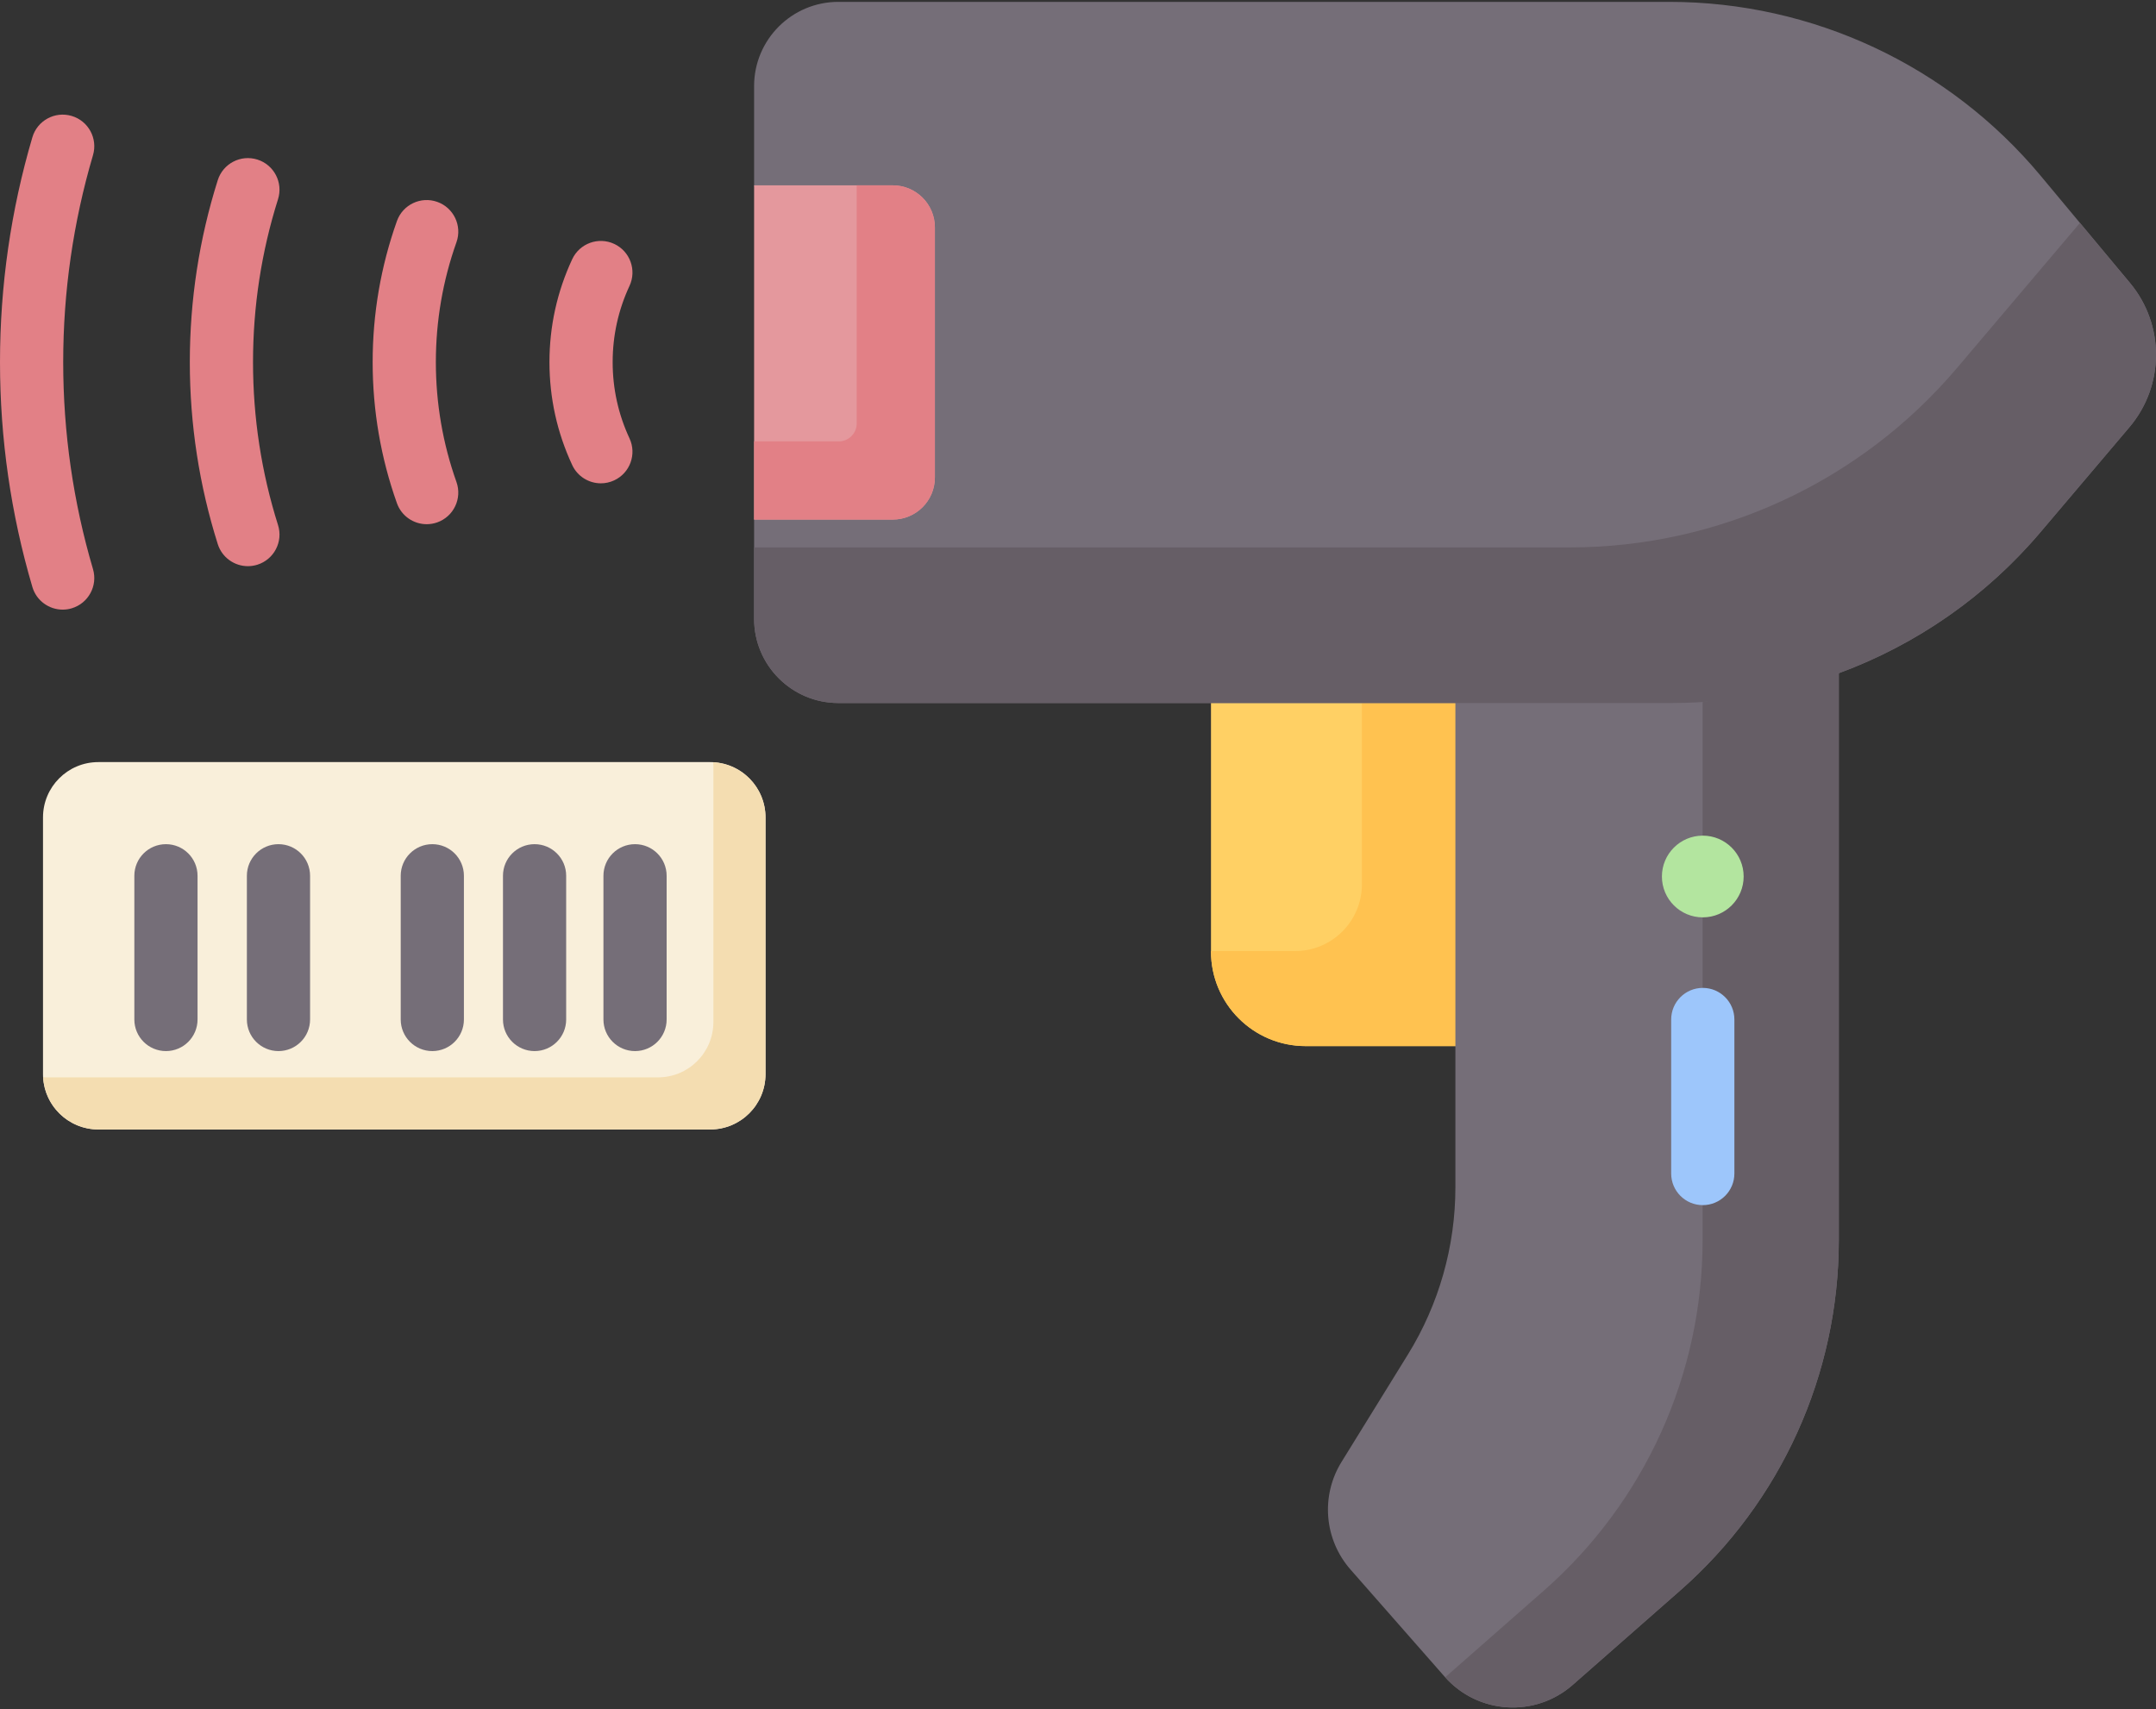 <svg width="512" height="406" viewBox="0 0 512 406" fill="none" xmlns="http://www.w3.org/2000/svg">
<rect x="0" y="0" width="512" height="406" fill="#333333" stroke="none"/>
<path d="M168.648 268.264H23.354C16.096 268.264 10.212 262.38 10.212 255.122V194.151C10.212 186.893 16.096 181.009 23.354 181.009H168.647C175.905 181.009 181.789 186.893 181.789 194.151V255.122C181.789 262.38 175.906 268.264 168.648 268.264Z" fill="#F9EFDA"/>
<path d="M169.377 181.047C169.39 181.29 169.414 181.53 169.414 181.777V242.748C169.414 250.006 163.53 255.89 156.272 255.89H10.979C10.733 255.89 10.492 255.866 10.249 255.853C10.63 262.77 16.342 268.265 23.354 268.265H168.647C175.905 268.265 181.789 262.381 181.789 255.123V194.152C181.789 187.14 176.294 181.427 169.377 181.047Z" fill="#F4DDB1"/>
<path d="M39.408 249.649C35.264 249.649 31.904 246.29 31.904 242.145V208.008C31.904 203.863 35.264 200.504 39.408 200.504C43.552 200.504 46.912 203.863 46.912 208.008V242.145C46.912 246.29 43.552 249.649 39.408 249.649Z" fill="#756E78"/>
<path d="M66.132 249.649C61.988 249.649 58.628 246.29 58.628 242.145V208.008C58.628 203.863 61.988 200.504 66.132 200.504C70.276 200.504 73.636 203.863 73.636 208.008V242.145C73.637 246.29 70.277 249.649 66.132 249.649Z" fill="#756E78"/>
<path d="M102.665 249.649C98.521 249.649 95.161 246.29 95.161 242.145V208.008C95.161 203.863 98.521 200.504 102.665 200.504C106.809 200.504 110.169 203.863 110.169 208.008V242.145C110.169 246.29 106.809 249.649 102.665 249.649Z" fill="#756E78"/>
<path d="M126.949 249.649C122.805 249.649 119.445 246.29 119.445 242.145V208.008C119.445 203.863 122.805 200.504 126.949 200.504C131.093 200.504 134.453 203.863 134.453 208.008V242.145C134.453 246.29 131.093 249.649 126.949 249.649Z" fill="#756E78"/>
<path d="M150.806 249.649C146.662 249.649 143.302 246.29 143.302 242.145V208.008C143.302 203.863 146.662 200.504 150.806 200.504C154.95 200.504 158.31 203.863 158.31 208.008V242.145C158.311 246.29 154.951 249.649 150.806 249.649Z" fill="#756E78"/>
<path d="M366.886 248.463H310.054C297.642 248.463 287.58 238.401 287.58 225.989V157.773H366.886V248.463Z" fill="#FFD064"/>
<path d="M323.422 157.773V210.021C323.422 218.789 316.314 225.896 307.547 225.896H287.58V225.975C287.58 238.394 297.648 248.462 310.067 248.462H366.886V157.772H323.422V157.773Z" fill="#FFC250"/>
<path d="M343.053 398.225L320.716 372.792C314.462 365.671 313.593 355.301 318.575 347.239L334.34 321.728C341.716 309.792 345.622 296.039 345.622 282.008V138.527H436.675V294.544C436.675 326.415 422.948 356.741 399.002 377.772L373.471 400.195C364.526 408.051 350.908 407.168 343.053 398.225Z" fill="#756E78"/>
<path d="M404.329 138.527V294.545C404.329 326.415 390.602 356.742 366.656 377.773L343.199 398.375C351.075 407.171 364.579 408.005 373.47 400.196L399 377.773C422.946 356.742 436.673 326.415 436.673 294.545V138.527H404.329Z" fill="#665E66"/>
<path d="M396.983 166.977H199.092C188.04 166.977 179.08 158.018 179.08 146.965V123.402L189.874 82.706L179.08 44.02V20.456C179.08 9.404 188.039 0.444 199.092 0.444H396.417C430.484 0.444 462.791 15.574 484.603 41.743L505.828 67.209C514.109 77.145 514.051 91.595 505.689 101.464L484.57 126.389C471.616 141.678 455.057 153.122 436.676 159.896C432.039 161.605 424.214 152.399 419.374 153.5C413.457 154.846 410.481 166.346 404.355 166.74C401.91 166.897 399.451 166.977 396.983 166.977Z" fill="#756E78"/>
<path d="M505.828 67.21L493.939 52.946L464.745 87.401C441.841 114.433 408.204 130.02 372.773 130.02H179.081V146.965C179.081 158.017 188.04 166.977 199.093 166.977H396.984C430.726 166.977 462.759 152.133 484.571 126.39L505.69 101.465C514.051 91.596 514.109 77.146 505.828 67.21Z" fill="#665E66"/>
<path d="M14.883 144.797C11.642 144.797 8.652 142.681 7.688 139.414C2.587 122.118 0 104.151 0 86.011C0 67.871 2.587 49.904 7.688 32.608C8.861 28.632 13.036 26.361 17.009 27.534C20.984 28.707 23.256 32.879 22.084 36.855C17.389 52.771 15.009 69.31 15.009 86.011C15.009 102.712 17.389 119.251 22.084 135.167C23.256 139.143 20.984 143.315 17.009 144.488C16.3 144.698 15.586 144.797 14.883 144.797Z" fill="#E28086"/>
<path d="M58.866 134.473C55.679 134.473 52.722 132.427 51.712 129.226C47.31 115.281 45.077 100.742 45.077 86.012C45.077 71.281 47.309 56.741 51.712 42.798C52.959 38.846 57.173 36.652 61.127 37.901C65.079 39.149 67.272 43.364 66.024 47.317C62.084 59.798 60.086 72.817 60.086 86.013C60.086 99.208 62.084 112.227 66.024 124.709C67.272 128.661 65.08 132.877 61.127 134.125C60.375 134.36 59.614 134.473 58.866 134.473Z" fill="#E28086"/>
<path d="M101.328 124.505C98.242 124.505 95.35 122.587 94.258 119.513C90.435 108.763 88.497 97.492 88.497 86.011C88.497 74.53 90.435 63.259 94.258 52.508C95.646 48.602 99.938 46.56 103.843 47.952C107.748 49.34 109.788 53.632 108.399 57.537C105.152 66.668 103.506 76.249 103.506 86.011C103.506 95.773 105.152 105.353 108.399 114.484C109.787 118.389 107.748 122.68 103.843 124.069C103.011 124.366 102.162 124.505 101.328 124.505Z" fill="#E28086"/>
<path d="M142.695 114.796C139.867 114.796 137.159 113.19 135.887 110.457C132.301 102.755 130.483 94.531 130.483 86.012C130.483 77.493 132.301 69.268 135.887 61.566C137.637 57.808 142.101 56.179 145.858 57.93C149.615 59.679 151.243 64.143 149.494 67.9C146.839 73.604 145.492 79.698 145.492 86.012C145.492 92.325 146.838 98.419 149.494 104.123C151.243 107.88 149.615 112.344 145.858 114.093C144.833 114.57 143.755 114.796 142.695 114.796Z" fill="#E28086"/>
<path d="M179.081 123.402H212.01C217.536 123.402 222.016 118.922 222.016 113.396V54.025C222.016 48.499 217.536 44.019 212.01 44.019H179.081V123.402Z" fill="#E4989D"/>
<path d="M212.01 44.019H203.451V100.57C203.451 102.926 201.541 104.837 199.184 104.837H179.08V123.402H212.009C217.535 123.402 222.015 118.922 222.015 113.396V54.025C222.016 48.499 217.536 44.019 212.01 44.019Z" fill="#E28086"/>
<path d="M404.371 217.888C409.732 217.888 414.077 213.542 414.077 208.182C414.077 202.821 409.732 198.476 404.371 198.476C399.011 198.476 394.665 202.821 394.665 208.182C394.665 213.542 399.011 217.888 404.371 217.888Z" fill="#B3E59F"/>
<path d="M404.371 286.237C400.226 286.237 396.867 282.878 396.867 278.733V242.144C396.867 237.999 400.227 234.64 404.371 234.64C408.515 234.64 411.875 237.999 411.875 242.144V278.733C411.876 282.878 408.516 286.237 404.371 286.237Z" fill="#9DC6FB"/>
</svg>
